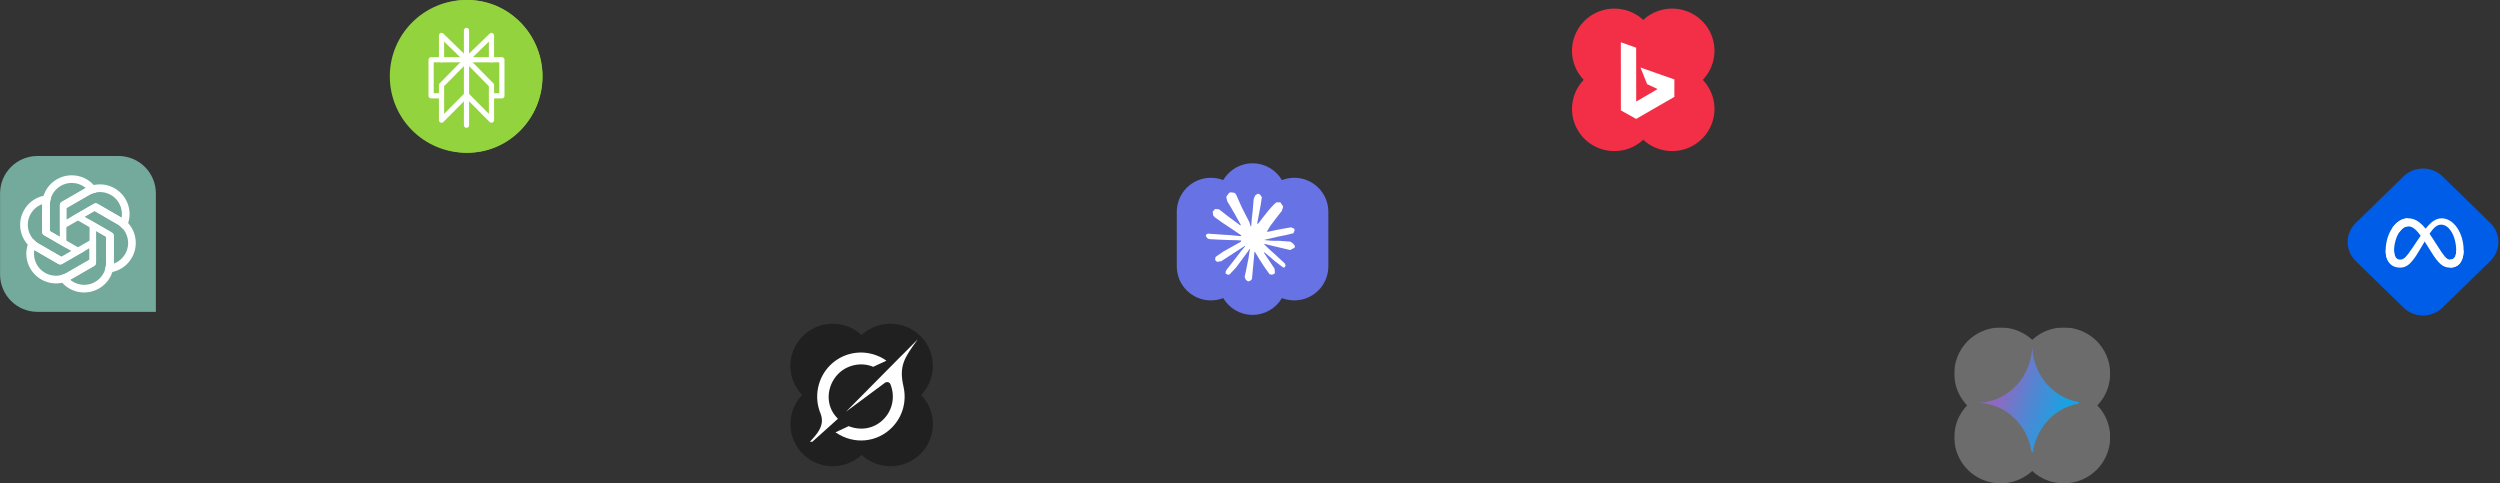 <svg width="481" height="93" viewBox="0 0 481 93" fill="none" xmlns="http://www.w3.org/2000/svg">
<rect x="0" y="0" width="481" height="93" fill="#333333" stroke="none"/>
<g clip-path="url(#clip0_2014_30)">
<path d="M0.012 37.212C0.012 33.236 3.236 30.013 7.212 30.013H22.787C26.764 30.013 29.988 33.236 29.988 37.212V60H7.212C3.236 60 0.012 56.777 0.012 52.801V37.212Z" fill="#74AA9C"/>
<path d="M13.807 33.73C11.338 33.73 9.145 35.317 8.38 37.661L8.105 39.271V44.606C8.105 44.873 8.242 45.11 8.471 45.247L12.767 47.722V40.39H12.768V40.042L17.116 37.531C17.536 37.288 17.994 37.122 18.468 37.035L18.05 35.615C16.97 34.408 15.425 33.722 13.807 33.73ZM13.807 35.195L13.799 35.202C14.793 35.202 15.748 35.545 16.512 36.18C16.481 36.195 16.42 36.233 16.375 36.256L11.88 38.844C11.651 38.974 11.514 39.218 11.514 39.485V45.561L9.58 44.447V39.424C9.579 37.091 11.47 35.198 13.807 35.195Z" fill="white"/>
<path d="M24.164 38.331C22.93 36.193 20.458 35.087 18.046 35.597L16.514 36.164L11.894 38.831C11.662 38.965 11.526 39.202 11.522 39.469L11.526 44.427L17.875 40.761L17.876 40.762L18.177 40.588L22.526 43.098C22.947 43.34 23.32 43.654 23.633 44.021L24.653 42.949C25.158 41.41 24.98 39.729 24.164 38.331ZM22.895 39.064L22.885 39.061C23.382 39.922 23.562 40.92 23.395 41.9C23.366 41.88 23.302 41.846 23.261 41.819L18.771 39.22C18.544 39.086 18.264 39.09 18.033 39.223L12.771 42.261L12.769 40.029L17.119 37.518C19.139 36.35 21.724 37.042 22.895 39.064Z" fill="white"/>
<path d="M25.357 49.602C26.592 47.464 26.314 44.771 24.666 42.937L23.409 41.894L18.789 39.226C18.558 39.092 18.284 39.093 18.05 39.223L13.759 41.705L20.109 45.371L20.108 45.372L20.409 45.546L20.41 50.567C20.411 51.053 20.326 51.533 20.164 51.987L21.603 52.334C23.188 52.002 24.555 51.008 25.357 49.602ZM24.088 48.87L24.086 48.859C23.589 49.72 22.814 50.376 21.883 50.72C21.885 50.686 21.882 50.614 21.885 50.563L21.891 45.376C21.893 45.113 21.75 44.872 21.519 44.739L16.257 41.7L18.189 40.583L22.539 43.094C24.56 44.26 25.253 46.844 24.088 48.87Z" fill="white"/>
<path d="M16.193 56.27C18.662 56.27 20.855 54.683 21.62 52.339L21.895 50.729V45.394C21.895 45.127 21.758 44.89 21.529 44.753L17.233 42.278V49.61H17.232V49.958L12.884 52.469C12.464 52.712 12.006 52.878 11.531 52.965L11.95 54.385C13.03 55.592 14.575 56.278 16.193 56.27ZM16.193 54.805L16.201 54.798C15.207 54.798 14.252 54.455 13.488 53.82C13.519 53.805 13.58 53.767 13.625 53.744L18.12 51.156C18.349 51.026 18.486 50.782 18.486 50.515V44.439L20.42 45.553V50.576C20.421 52.909 18.53 54.802 16.193 54.805Z" fill="white"/>
<path d="M5.836 51.669C7.07 53.807 9.542 54.913 11.954 54.403L13.486 53.836L18.106 51.169C18.337 51.035 18.474 50.798 18.478 50.531L18.474 45.573L12.124 49.239L12.124 49.238L11.823 49.412L7.474 46.902C7.053 46.66 6.68 46.346 6.368 45.979L5.347 47.051C4.842 48.59 5.02 50.271 5.836 51.669ZM7.105 50.936L7.115 50.939C6.618 50.078 6.438 49.08 6.605 48.1C6.634 48.12 6.698 48.154 6.74 48.181L11.229 50.78C11.456 50.914 11.736 50.91 11.967 50.777L17.229 47.739L17.231 49.971L12.881 52.482C10.861 53.65 8.276 52.958 7.105 50.936Z" fill="white"/>
<path d="M4.643 40.398C3.408 42.536 3.686 45.229 5.334 47.063L6.591 48.106L11.211 50.774C11.442 50.908 11.716 50.907 11.95 50.777L16.241 48.295L9.891 44.629L9.892 44.628L9.591 44.454L9.59 39.433C9.589 38.947 9.674 38.467 9.836 38.013L8.397 37.666C6.812 37.998 5.446 38.992 4.643 40.398ZM5.912 41.13L5.914 41.141C6.411 40.28 7.186 39.624 8.118 39.28C8.115 39.314 8.118 39.386 8.115 39.437L8.109 44.624C8.107 44.887 8.25 45.128 8.481 45.261L13.743 48.3L11.81 49.417L7.461 46.906C5.44 45.74 4.747 43.156 5.912 41.13Z" fill="white"/>
</g>
<g clip-path="url(#clip1_2014_30)">
<path d="M89.694 29.388C97.809 29.388 104.388 22.809 104.388 14.694C104.388 6.579 97.809 0 89.694 0C81.579 0 75 6.579 75 14.694C75 22.809 81.579 29.388 89.694 29.388Z" fill="#93D33D"/>
<g clip-path="url(#clip2_2014_30)">
<path d="M89.981 29.388C97.917 29.388 104.35 22.809 104.35 14.694C104.35 6.579 97.917 0 89.981 0C82.046 0 75.612 6.579 75.612 14.694C75.612 22.809 82.046 29.388 89.981 29.388Z" fill="#93D33D"/>
<path d="M89.754 5.849V24.091" stroke="white" stroke-linecap="round" stroke-linejoin="round"/>
<path d="M84.95 11.496V6.823L89.754 11.496" stroke="white" stroke-linecap="round" stroke-linejoin="round"/>
<path d="M89.754 18.278L84.95 23.117V16.378L89.754 11.496" stroke="white" stroke-linecap="round" stroke-linejoin="round"/>
<path d="M89.754 11.496L94.559 6.823V11.496" stroke="white" stroke-linecap="round" stroke-linejoin="round"/>
<path d="M84.95 18.429H82.945V11.496H96.564V18.429H94.559" stroke="white" stroke-linecap="round" stroke-linejoin="round"/>
<path d="M89.754 11.496L94.559 16.378V23.117L89.754 18.278" stroke="white" stroke-linecap="round" stroke-linejoin="round"/>
</g>
</g>
<g clip-path="url(#clip3_2014_30)">
<path d="M226.413 40.758V51.243C226.413 54.862 229.346 57.796 232.966 57.796C233.805 57.796 234.607 57.639 235.345 57.351C236.484 59.284 238.588 60.581 240.994 60.581C243.4 60.581 245.503 59.284 246.643 57.351C247.401 57.646 248.208 57.797 249.021 57.796C252.64 57.796 255.574 54.862 255.574 51.242V40.758C255.574 37.138 252.64 34.205 249.021 34.205C248.182 34.205 247.38 34.362 246.643 34.649C245.503 32.716 243.4 31.419 240.994 31.419C238.587 31.419 236.484 32.716 235.345 34.65C234.586 34.355 233.78 34.204 232.966 34.205C229.347 34.205 226.413 37.138 226.413 40.758Z" fill="#6772E5"/>
<g clip-path="url(#clip4_2014_30)">
<path d="M235.363 48.405L238.736 46.513L238.792 46.348L238.736 46.257H238.571L238.007 46.222L236.08 46.17L234.409 46.101L232.79 46.014L232.382 45.927L232 45.424L232.039 45.172L232.382 44.942L232.872 44.986L233.957 45.059L235.585 45.172L236.765 45.242L238.514 45.424H238.792L238.831 45.311L238.736 45.242L238.662 45.172L236.978 44.031L235.155 42.824L234.2 42.13L233.684 41.778L233.424 41.449L233.311 40.728L233.779 40.212L234.409 40.255L234.569 40.298L235.207 40.789L236.57 41.843L238.349 43.154L238.61 43.371L238.714 43.297L238.727 43.245L238.61 43.05L237.642 41.301L236.609 39.522L236.149 38.784L236.027 38.341C235.984 38.159 235.954 38.007 235.954 37.82L236.488 37.096L236.783 37L237.494 37.096L237.794 37.356L238.237 38.367L238.953 39.96L240.064 42.126L240.389 42.768L240.563 43.362L240.628 43.545H240.741V43.441L240.832 42.221L241.001 40.724L241.166 38.797L241.222 38.254L241.492 37.603L242.025 37.252L242.442 37.451L242.785 37.942L242.737 38.259L242.533 39.582L242.134 41.657L241.873 43.046H242.025L242.199 42.872L242.902 41.939L244.082 40.463L244.603 39.877L245.211 39.231L245.601 38.923H246.339L246.882 39.73L246.639 40.563L245.879 41.527L245.25 42.343L244.347 43.558L243.783 44.53L243.835 44.608L243.97 44.595L246.009 44.161L247.112 43.961L248.427 43.736L249.021 44.013L249.086 44.295L248.852 44.873L247.446 45.22L245.797 45.55L243.34 46.131L243.31 46.153L243.345 46.196L244.451 46.3L244.924 46.327H246.083L248.24 46.487L248.804 46.86L249.143 47.316L249.086 47.663L248.218 48.106L247.047 47.828L244.312 47.177L243.375 46.943H243.245V47.021L244.026 47.785L245.458 49.078L247.251 50.745L247.342 51.157L247.112 51.483L246.869 51.448L245.293 50.263L244.686 49.729L243.31 48.57H243.219V48.692L243.536 49.156L245.211 51.673L245.298 52.446L245.176 52.698L244.742 52.849L244.265 52.763L243.284 51.387L242.273 49.838L241.457 48.449L241.357 48.505L240.875 53.691L240.65 53.956L240.129 54.156L239.695 53.826L239.465 53.292L239.695 52.238L239.973 50.862L240.198 49.768L240.402 48.41L240.524 47.958L240.515 47.928L240.415 47.941L239.391 49.347L237.833 51.452L236.6 52.771L236.305 52.889L235.793 52.624L235.841 52.151L236.127 51.73L237.833 49.56L238.861 48.215L239.525 47.438L239.521 47.325H239.482L234.951 50.267L234.144 50.371L233.797 50.046L233.84 49.512L234.005 49.339L235.368 48.401L235.363 48.405Z" fill="white"/>
</g>
</g>
<g clip-path="url(#clip5_2014_30)">
<path d="M453.237 50.216C451.167 48.198 451.167 44.927 453.237 42.909L462.44 33.939C464.51 31.921 467.867 31.921 469.937 33.939L479.14 42.909C481.21 44.927 481.21 48.198 479.14 50.216L469.937 59.186C467.867 61.204 464.51 61.204 462.44 59.186L453.237 50.216Z" fill="#005DE8"/>
</g>
<g clip-path="url(#clip6_2014_30)">
<g clip-path="url(#clip7_2014_30)">
<path d="M460.62 48.258C460.62 48.803 460.746 49.222 460.91 49.475C461.126 49.807 461.447 49.948 461.775 49.948C462.197 49.948 462.584 49.848 463.328 48.867C463.925 48.08 464.628 46.976 465.101 46.284L465.903 45.112C466.459 44.298 467.103 43.392 467.842 42.779C468.445 42.278 469.096 42 469.75 42C470.849 42 471.896 42.607 472.697 43.744C473.574 44.99 474 46.559 474 48.179C474 49.142 473.801 49.849 473.462 50.408C473.134 50.949 472.496 51.489 471.422 51.489V49.948C472.341 49.948 472.571 49.143 472.571 48.222C472.571 46.909 472.249 45.453 471.542 44.412C471.039 43.674 470.388 43.223 469.672 43.223C468.897 43.223 468.274 43.779 467.573 44.771C467.201 45.298 466.819 45.941 466.389 46.665L465.917 47.463C464.967 49.066 464.727 49.431 464.252 50.034C463.42 51.089 462.71 51.489 461.775 51.489C460.665 51.489 459.963 51.031 459.529 50.342C459.174 49.78 459 49.042 459 48.202L460.62 48.258Z" fill="white"/>
<path d="M460.277 43.853C461.02 42.763 462.092 42 463.322 42C464.034 42 464.742 42.201 465.481 42.776C466.289 43.404 467.151 44.439 468.226 46.144L468.612 46.756C469.542 48.233 470.072 48.992 470.381 49.35C470.78 49.81 471.059 49.948 471.422 49.948C472.341 49.948 472.571 49.143 472.571 48.222L474 48.179C474 49.142 473.801 49.849 473.462 50.408C473.134 50.949 472.496 51.489 471.422 51.489C470.754 51.489 470.162 51.351 469.508 50.763C469.005 50.312 468.417 49.511 467.965 48.79L466.62 46.65C465.945 45.576 465.326 44.775 464.967 44.412C464.582 44.022 464.086 43.551 463.296 43.551C462.656 43.551 462.112 43.979 461.657 44.633L460.277 43.853Z" fill="white"/>
<path d="M463.296 43.551C462.656 43.551 462.112 43.979 461.657 44.633C461.014 45.558 460.62 46.935 460.62 48.258C460.62 48.803 460.746 49.222 460.91 49.475L459.529 50.342C459.174 49.78 459 49.042 459 48.202C459 46.675 459.44 45.083 460.277 43.853C461.02 42.763 462.092 42 463.322 42L463.296 43.551Z" fill="white"/>
</g>
</g>
<g clip-path="url(#clip8_2014_30)">
<g opacity="0.3" clip-path="url(#clip9_2014_30)">
<path d="M387.225 63.304C382.469 62.037 377.58 64.845 376.306 69.577C375.471 72.677 376.395 75.834 378.471 78C377.437 79.074 376.692 80.393 376.306 81.833C375.031 86.565 377.854 91.428 382.61 92.696C384.071 93.086 385.606 93.1 387.073 92.736C388.54 92.372 389.891 91.642 391 90.615C392.068 91.608 393.365 92.322 394.775 92.696C399.531 93.963 404.42 91.156 405.694 86.424C406.529 83.323 405.605 80.165 403.53 78.001C404.564 76.926 405.308 75.608 405.694 74.167C406.968 69.436 404.146 64.573 399.39 63.305C397.93 62.914 396.394 62.9 394.927 63.264C393.46 63.628 392.109 64.358 391 65.385C389.932 64.392 388.635 63.678 387.225 63.304Z" fill="#F2F2F2"/>
</g>
<g clip-path="url(#clip10_2014_30)">
<path d="M401 77.52C395.629 77.865 391.348 82.36 391.02 88H390.98C390.652 82.36 386.371 77.865 381 77.52V77.48C386.371 77.135 390.652 72.64 390.98 67H391.02C391.348 72.64 395.629 77.135 401 77.48V77.52Z" fill="url(#paint0_radial_2014_30)"/>
</g>
</g>
<g clip-path="url(#clip11_2014_30)">
<g clip-path="url(#clip12_2014_30)">
<path d="M162.33 62.562C157.983 61.404 153.515 63.971 152.35 68.295C151.587 71.129 152.432 74.014 154.328 75.994C153.383 76.976 152.703 78.181 152.35 79.497C151.185 83.822 153.765 88.267 158.112 89.425C159.447 89.782 160.85 89.795 162.191 89.463C163.532 89.13 164.767 88.463 165.78 87.524C166.756 88.431 167.941 89.084 169.23 89.425C173.577 90.584 178.045 88.018 179.21 83.693C179.973 80.859 179.128 77.973 177.232 75.994C178.177 75.013 178.857 73.807 179.21 72.491C180.375 68.166 177.795 63.722 173.448 62.563C172.114 62.206 170.71 62.193 169.369 62.525C168.028 62.858 166.794 63.525 165.78 64.464C164.804 63.557 163.619 62.903 162.33 62.562Z" fill="#202020"/>
<g clip-path="url(#clip13_2014_30)">
<g clip-path="url(#clip14_2014_30)">
<path d="M162.765 79.215L170.245 73.662C170.612 73.39 171.136 73.496 171.311 73.919C172.23 76.149 171.819 78.829 169.99 80.669C168.16 82.509 165.614 82.912 163.287 81.993L160.745 83.177C164.391 85.683 168.819 85.063 171.585 82.279C173.78 80.072 174.459 77.064 173.824 74.351L173.83 74.357C172.908 70.372 174.056 68.779 176.408 65.522C176.464 65.445 176.52 65.367 176.575 65.288L173.48 68.4V68.391L162.763 79.217" fill="white"/>
<path d="M161.221 80.565C158.604 78.051 159.056 74.16 161.288 71.917C162.94 70.256 165.645 69.578 168.006 70.575L170.543 69.397C170.086 69.065 169.5 68.708 168.828 68.457C165.791 67.2 162.154 67.825 159.685 70.306C157.31 72.695 156.563 76.367 157.846 79.501C158.804 81.843 157.234 83.499 155.651 85.172C155.091 85.764 154.528 86.357 154.075 86.985L161.219 80.567" fill="white"/>
</g>
</g>
</g>
</g>
<g clip-path="url(#clip15_2014_30)">
<g clip-path="url(#clip16_2014_30)">
<path d="M312.71 1.93C308.363 0.771 303.894 3.338 302.73 7.662C301.966 10.496 302.812 13.382 304.708 15.361C303.763 16.343 303.083 17.548 302.73 18.864C301.565 23.189 304.145 27.634 308.492 28.793C309.827 29.15 311.23 29.162 312.571 28.83C313.912 28.497 315.147 27.83 316.16 26.891C317.136 27.798 318.321 28.451 319.61 28.793C323.957 29.951 328.425 27.385 329.59 23.06C330.353 20.226 329.508 17.34 327.612 15.362C328.557 14.38 329.237 13.174 329.59 11.858C330.755 7.533 328.175 3.089 323.828 1.93C322.493 1.573 321.09 1.56 319.749 1.893C318.408 2.225 317.173 2.892 316.16 3.831C315.183 2.924 313.998 2.271 312.71 1.93Z" fill="#F22F46"/>
<g clip-path="url(#clip17_2014_30)">
<g clip-path="url(#clip18_2014_30)">
<path fill-rule="evenodd" clip-rule="evenodd" d="M311.849 8.133L314.797 9.174L314.807 19.536L318.918 17.136L316.912 16.196L315.625 12.993L322.151 15.283L322.145 18.638L314.796 22.879L311.858 21.241L311.849 8.133Z" fill="white"/>
</g>
</g>
</g>
</g>
<defs>
<radialGradient id="paint0_radial_2014_30" cx="0" cy="0" r="1" gradientUnits="userSpaceOnUse" gradientTransform="translate(382.987 75.533) rotate(19.548) scale(21.399 178.118)">
<stop offset="0.067" stop-color="#9168C0"/>
<stop offset="0.343" stop-color="#5684D1"/>
<stop offset="0.672" stop-color="#1BA1E3"/>
</radialGradient>
<clipPath id="clip0_2014_30">
<rect width="30" height="30" fill="white" transform="translate(0 30)"/>
</clipPath>
<clipPath id="clip1_2014_30">
<rect width="30" height="30" fill="white" transform="translate(75)"/>
</clipPath>
<clipPath id="clip2_2014_30">
<rect width="28.738" height="29.388" fill="white" transform="translate(75.612)"/>
</clipPath>
<clipPath id="clip3_2014_30">
<rect width="30" height="30" fill="white" transform="translate(226 31)"/>
</clipPath>
<clipPath id="clip4_2014_30">
<rect width="17.143" height="17.21" fill="white" transform="translate(232 37)"/>
</clipPath>
<clipPath id="clip5_2014_30">
<rect width="29.625" height="28.875" fill="white" transform="translate(451.375 32.125)"/>
</clipPath>
<clipPath id="clip6_2014_30">
<rect width="15" height="10" fill="white" transform="translate(459 42)"/>
</clipPath>
<clipPath id="clip7_2014_30">
<rect width="15" height="10" fill="white" transform="translate(459 42)"/>
</clipPath>
<clipPath id="clip8_2014_30">
<rect width="30" height="30" fill="white" transform="translate(376 63)"/>
</clipPath>
<clipPath id="clip9_2014_30">
<rect width="30" height="30" fill="white" transform="translate(376 63)"/>
</clipPath>
<clipPath id="clip10_2014_30">
<rect width="22" height="22" fill="white" transform="translate(378 65)"/>
</clipPath>
<clipPath id="clip11_2014_30">
<rect width="31" height="31" fill="white" transform="translate(150 60)"/>
</clipPath>
<clipPath id="clip12_2014_30">
<rect width="30" height="30" fill="white" transform="translate(150.469 60.994)"/>
</clipPath>
<clipPath id="clip13_2014_30">
<rect width="30" height="30" fill="white" transform="translate(150.469 54.994)"/>
</clipPath>
<clipPath id="clip14_2014_30">
<rect width="22.5" height="22.5" fill="white" transform="translate(154.075 65.288)"/>
</clipPath>
<clipPath id="clip15_2014_30">
<rect width="30" height="30" fill="white" transform="translate(301)"/>
</clipPath>
<clipPath id="clip16_2014_30">
<rect width="30" height="30" fill="white" transform="translate(300.846 0.361)"/>
</clipPath>
<clipPath id="clip17_2014_30">
<rect width="30" height="30" fill="white" transform="translate(300)"/>
</clipPath>
<clipPath id="clip18_2014_30">
<rect width="30" height="30" fill="white" transform="translate(297 -6)"/>
</clipPath>
</defs>
</svg>
